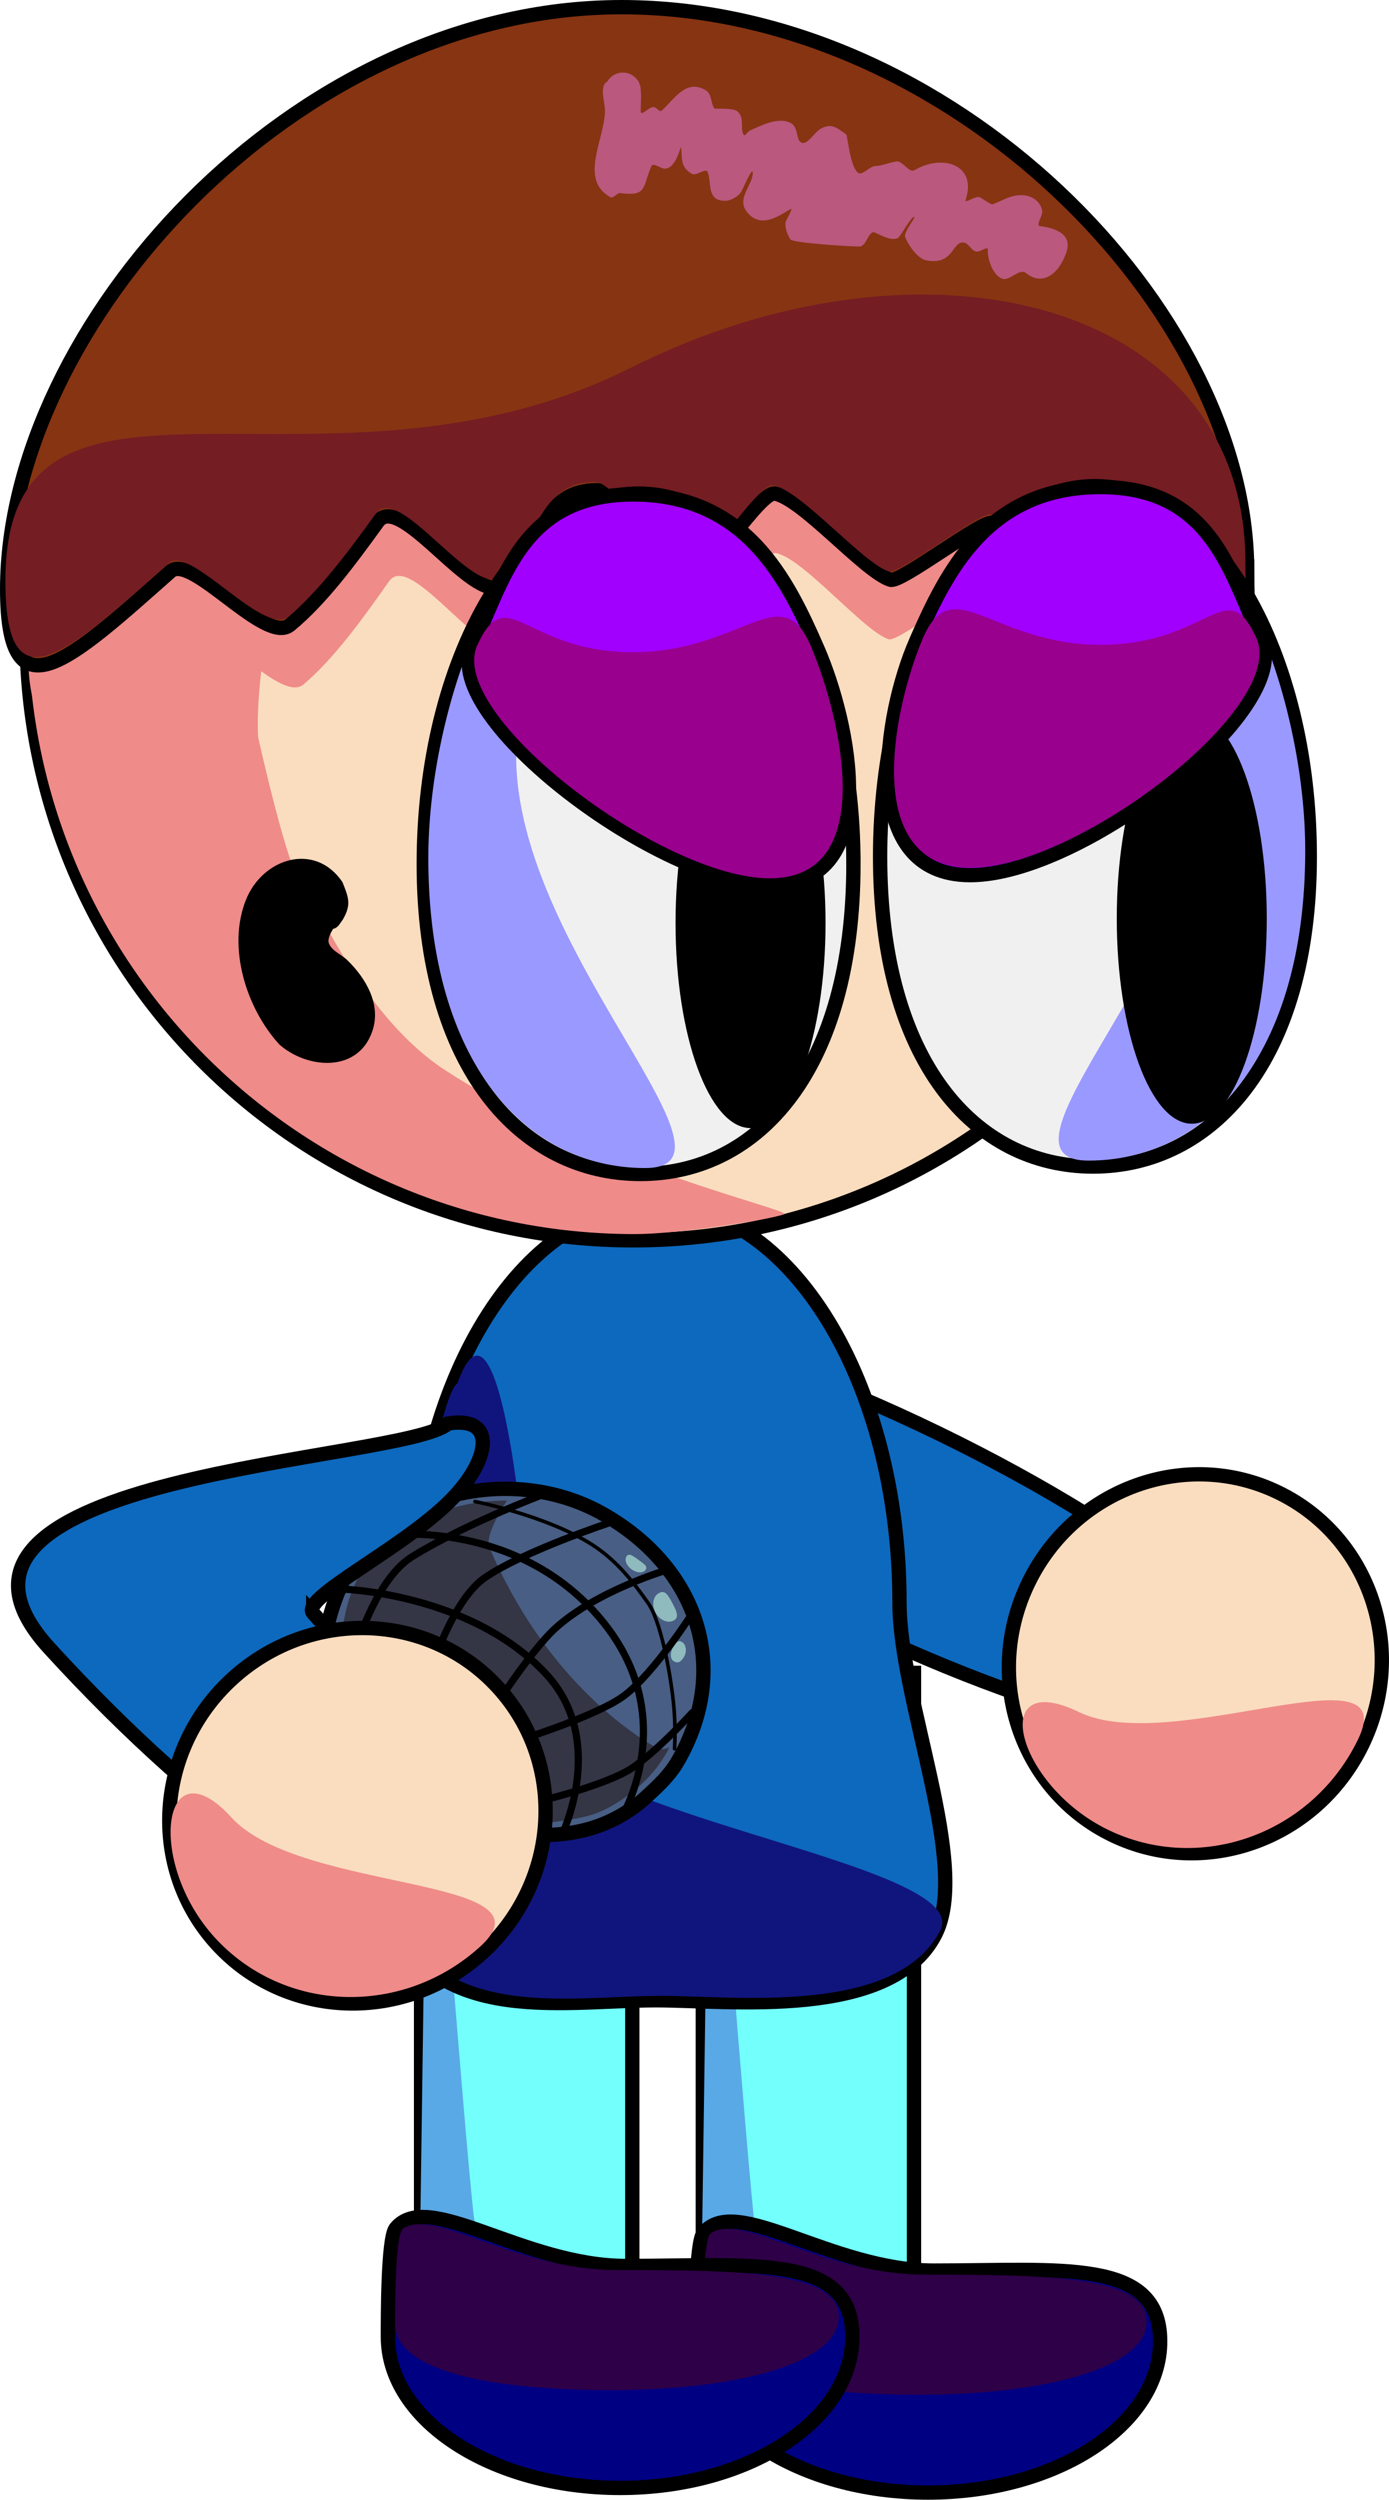 <svg version="1.1" xmlns="http://www.w3.org/2000/svg" xmlns:xlink="http://www.w3.org/1999/xlink" width="193.966" height="349.023" viewBox="0,0,193.966,349.023"><g transform="translate(-209.622,-11.964)"><g data-paper-data="{&quot;isPaintingLayer&quot;:true}" fill-rule="nonzero" stroke-linejoin="miter" stroke-miterlimit="10" stroke-dasharray="" stroke-dashoffset="0" style="mix-blend-mode: normal"><g stroke="#000000" stroke-linecap="butt"><path d="M340.648,212.087c29.993,14.551 51.444,32.249 47.912,39.529c-3.532,7.28 -30.709,1.385 -60.702,-13.166c-29.993,-14.551 -51.444,-32.249 -47.912,-39.529c3.532,-7.28 30.709,-1.385 60.702,13.166z" fill="#0d69be" stroke-width="2"/><path d="M388.146,220.357c12.874,6.246 18.117,22.014 11.71,35.219c-6.406,13.205 -22.036,18.847 -34.91,12.601c-12.874,-6.246 -18.117,-22.014 -11.71,-35.219c6.406,-13.205 22.036,-18.847 34.91,-12.601z" fill="#faddbf" stroke-width="2"/><path d="M360.302,251.015c12.874,6.246 45.362,-9.374 38.956,3.831c-6.406,13.205 -22.036,18.847 -34.91,12.601c-12.874,-6.246 -16.919,-22.678 -4.046,-16.432z" fill="#ef8b89" stroke-width="0"/></g><g stroke="#000000" stroke-linecap="butt"><path d="M307.765,340.835v-95.295h29.492v95.295z" fill="#73fffc" stroke-width="2"/><path d="M307.439,340.217l1.326,-93.786c0,0 5.203,68.112 6.38,77.528c0.26,2.082 2.522,2.79 2.522,2.79l18.607,13.139z" fill="#59a9e6" stroke-width="0"/></g><g stroke="#000000" stroke-linecap="butt"><path d="M268.424,338.413v-95.295h29.492v95.295z" fill="#73fffc" stroke-width="2"/><path d="M268.098,337.795l1.326,-93.786c0,0 5.203,68.112 6.38,77.528c0.26,2.082 2.522,2.79 2.522,2.79l18.607,13.139z" fill="#59a9e6" stroke-width="0"/></g><g stroke="#000000" stroke-linecap="butt"><path d="M335.229,235.696c0,13.803 10.047,36.744 4.95,46.46c-6.234,11.882 -28.612,9.096 -38.94,9.096c-13.663,0 -32.944,4.17 -38.344,-14.832c-2.019,-7.106 4.355,-32.373 4.355,-40.723c0,-30.682 15.218,-55.556 33.99,-55.556c18.772,0 33.99,24.873 33.99,55.556z" fill="#0d69be" stroke-width="2"/><path d="M283.966,251.272c0,13.803 62.042,20.549 56.945,30.265c-6.234,11.882 -28.612,9.096 -38.94,9.096c-13.663,0 -32.944,4.17 -38.344,-14.832c-2.019,-7.106 4.355,-32.373 4.355,-40.723c0,-9.452 3.349,-28.598 5.52,-29.968c5.944,-16.764 10.465,25.14 10.465,46.163z" fill="#10157d" stroke-width="0"/></g><path d="M371.636,338.87c0,11.663 -14.52,21.117 -32.431,21.117c-17.911,0 -32.431,-9.455 -32.431,-21.117c0,-2.331 -0.033,-13.76 1.09,-15.138c4.495,-5.516 17.818,5.261 32.148,5.261c17.911,0 31.624,-1.786 31.624,9.877z" fill="#000082" stroke="#000000" stroke-width="2" stroke-linecap="butt"/><path d="M369.75,336.138c0,6.308 -13.891,10.19 -31.802,10.19c-17.911,0 -30.166,-2.957 -30.166,-9.266c0,-1.261 -0.033,-12.526 1.09,-13.272c4.495,-2.984 15.553,5.773 29.883,5.773c17.911,0 30.994,0.266 30.994,6.575z" fill="#2e0048" stroke="#000000" stroke-width="0" stroke-linecap="butt"/><path d="M328.649,338.225c0,11.663 -14.52,21.117 -32.431,21.117c-17.911,0 -32.431,-9.455 -32.431,-21.117c0,-2.331 -0.033,-13.76 1.09,-15.138c4.495,-5.516 17.818,5.261 32.148,5.261c17.911,0 31.624,-1.786 31.624,9.877z" fill="#000082" stroke="#000000" stroke-width="2" stroke-linecap="butt"/><path d="M326.763,335.493c0,6.308 -13.891,10.19 -31.802,10.19c-17.911,0 -30.166,-2.957 -30.166,-9.266c0,-1.261 -0.033,-12.526 1.09,-13.272c4.495,-2.984 15.553,5.773 29.883,5.773c17.911,0 30.994,0.266 30.994,6.575z" fill="#2e0048" stroke="#000000" stroke-width="0" stroke-linecap="butt"/><g><g><path d="M268.267,263.077c-13.068,-7.54 -16.908,-18.516 -10.054,-31.787c5.361,-10.38 22.774,-15.359 35.842,-7.819c13.068,7.54 17.688,21.462 10.223,34.4c-1.167,2.023 -2.845,3.544 -4.365,4.947c-8.197,7.57 -20.622,6.621 -31.646,0.26z" fill="#485e84" stroke="#000000" stroke-width="2" stroke-linecap="butt"/><path d="M280.431,221.477c0,0 -3.25,4.75 -2.461,6.591c7.574,17.661 19.185,25.561 23.224,27.881c0.918,0.527 1.898,-0.02 1.898,-0.02c0,0 -0.858,1.932 -2.71,3.953c-1.97,2.151 -5.023,4.428 -7.935,5.411c-3.326,1.123 -11.646,1.665 -11.646,1.665l-19.556,-7.512c0,0 -4.593,-12.644 -4.585,-14.811c0.008,-2.123 0.625,-4.633 1.175,-7.329c0.853,-4.185 3.248,-8.041 5.395,-9.961c2.739,-2.451 7.031,-4.275 10.749,-5.139c3.46,-0.803 6.451,-0.729 6.451,-0.729z" fill="#343545" stroke="none" stroke-width="0" stroke-linecap="butt"/><path d="M270.319,243.724c0,0 2.792,-8.579 7.043,-11.497c5.38,-3.694 17.691,-7.761 17.691,-7.761" fill="none" stroke="#000000" stroke-width="1" stroke-linecap="round"/><path d="M306.31,251.08c0,0 -4.799,5.301 -8.361,7.706c-3.596,2.429 -13.035,4.676 -13.035,4.676" fill="none" stroke="#000000" stroke-width="1" stroke-linecap="round"/><path d="M259.658,241.135c0,0 2.735,-8.849 7.482,-11.8c7.285,-4.528 18.135,-8.625 18.135,-8.625" fill="none" stroke="#000000" stroke-width="1" stroke-linecap="round"/><path d="M263.39,226.313c0,0 17.154,-2.284 29.018,10.475c12.995,13.976 4.093,28.749 4.093,28.749" fill="none" stroke="#000000" stroke-width="1" stroke-linecap="round"/><path d="M257.572,233.854c0,0 17.791,0.585 28.284,11.821c8.616,9.226 2.281,22.371 2.281,22.371" fill="none" stroke="#000000" stroke-width="1" stroke-linecap="round"/><path d="M301.165,237.129c-0.574,-1.057 -0.36,-2.283 0.477,-2.737c0.837,-0.454 1.237,0.234 1.811,1.292c0.574,1.057 1.104,2.083 0.267,2.537c-0.837,0.454 -1.981,-0.035 -2.554,-1.092z" fill="#8fbbbe" stroke="none" stroke-width="0" stroke-linecap="butt"/><path d="M303.729,243.932c-0.521,-0.301 -0.578,-1.178 -0.127,-1.959c0.451,-0.781 0.743,-1.038 1.264,-0.738c0.521,0.301 0.735,1.269 0.284,2.05c-0.451,0.781 -0.9,0.948 -1.421,0.647z" fill="#8fbbbe" stroke="none" stroke-width="0" stroke-linecap="butt"/><path d="M297.809,231.078c-0.729,-0.532 -1.033,-1.357 -0.678,-1.843c0.354,-0.486 0.961,0.023 1.689,0.554c0.729,0.532 1.305,0.885 0.95,1.371c-0.354,0.486 -1.233,0.449 -1.962,-0.083z" fill="#8fbbbe" stroke="none" stroke-width="0" stroke-linecap="butt"/><path d="M275.95,221.616c0,0 10.042,1.961 16.415,6.059c3.613,2.324 5.996,5.619 7.774,8.138c1.573,2.227 2.957,8.655 3.505,13.684c0.403,3.703 0.168,6.638 0.168,6.638" fill="none" stroke="#000000" stroke-width="0.5" stroke-linecap="round"/><path d="M306.686,236.627c0,0 -5.632,8.947 -9.985,12.152c-3.667,2.7 -14.114,6.005 -14.114,6.005" fill="none" stroke="#000000" stroke-width="1" stroke-linecap="round"/><path d="M278.53,250.558c0,0 5.24,-8.122 8.57,-11.182c5.847,-5.372 15.849,-8.258 15.849,-8.258" fill="none" stroke="#000000" stroke-width="1" stroke-linecap="round"/></g><g stroke="#000000" stroke-linecap="butt"><path d="M253.361,237.219c22.465,24.63 20.587,34.092 14.609,39.545c-5.978,5.453 -29.036,-10.093 -51.501,-34.723c-22.465,-24.63 49.742,-25.869 55.721,-31.321c7.004,-1.129 5.82,5.29 0.251,10.835c-6.867,6.838 -21,13.56 -19.08,15.666z" fill="#0d69be" stroke-width="2"/><path d="M279.17,247.577c9.643,10.572 8.669,27.16 -2.175,37.051c-10.844,9.891 -27.451,9.339 -37.094,-1.233c-9.643,-10.572 -8.669,-27.16 2.175,-37.051c10.844,-9.891 27.451,-9.339 37.094,1.233z" fill="#faddbf" stroke-width="2"/><path d="M241.946,265.733c9.643,10.572 45.606,8.103 34.762,17.994c-10.844,9.891 -27.451,9.339 -37.094,-1.233c-9.643,-10.572 -7.311,-27.333 2.332,-16.761z" fill="#ef8b89" stroke-width="0"/></g></g><g stroke-linecap="butt"><g><g stroke="#000000"><g><path d="M213.325,100.421c0,-46.791 37.931,-84.722 84.722,-84.722c46.791,0 84.722,37.931 84.722,84.722c0,46.791 -37.931,84.722 -84.722,84.722c-46.791,0 -84.722,-37.931 -84.722,-84.722z" fill="#faddbf" stroke-width="2"/><path d="M213.556,99.552c0,-15.054 8.657,-41.011 13.166,-44.225c0.515,-0.367 5.786,-8.91 13.307,-15.627c9.347,-8.348 21.315,-15.156 21.925,-14.959c7.969,2.571 -17.527,64.855 -16.288,90.145c0.003,0.06 4.407,19.702 6.026,20.14c2.885,4.742 9.111,19.153 19.992,26.294c20.279,13.306 48.942,19.68 47.459,20.186c-2.373,0.809 -14.803,2.769 -20.866,2.769c-46.791,0 -84.722,-37.931 -84.722,-84.722z" fill="#ef8b89" stroke-width="0"/><path d="M382.246,99.963c0,11.624 -1.578,15.641 -2.13,13.789c-0.563,-1.889 -0.187,-9.814 -9.043,-14.649c-2.146,-1.172 -10.206,6.276 -12.934,5.048c-1.713,-0.771 -8.652,-10.176 -10.566,-10.852c-1.338,-0.473 -12.45,8.378 -13.85,7.927c-3.491,-1.124 -11.989,-11.374 -15.74,-12.032c-2.066,-0.362 -9.283,11.85 -11.392,11.596c-2.72,-0.327 -10.069,-12.068 -12.806,-12.068c-7.28,0 -7.48,7.011 -12.718,13.017c-3.404,3.903 -13.988,-13.052 -17.112,-8.617c-3.879,5.508 -7.72,10.818 -11.961,14.417c-3.327,2.824 -13.364,-10.097 -16.24,-7.479c-13.886,12.639 -22.224,20.644 -22.224,2.472c0,-36.54 43.288,-8.213 85.07,-29.735c39.994,-20.6 83.643,-9.374 83.643,27.166z" fill="#ef8b89" stroke-width="0"/></g><path d="M383.78,91.652c0,23.483 6.532,8.715 -11.467,-0.86c-2.202,-1.172 -10.475,6.276 -13.275,5.048c-1.758,-0.771 -8.88,-10.176 -10.844,-10.852c-1.373,-0.473 -12.778,8.378 -14.214,7.927c-3.582,-1.124 -12.304,-11.374 -16.154,-12.032c-2.12,-0.362 -9.527,11.85 -11.692,11.596c-2.791,-0.327 -10.334,-12.068 -13.143,-12.068c-7.472,0 -7.677,7.011 -13.053,13.017c-3.493,3.903 -14.357,-13.052 -17.563,-8.617c-3.982,5.508 -7.923,10.818 -12.276,14.417c-3.415,2.824 -13.716,-10.097 -16.668,-7.479c-14.252,12.639 -22.809,20.644 -22.809,2.472c0,-36.54 39.863,-81.257 85.789,-81.257c45.927,0 87.368,42.147 87.368,78.688z" fill="#873412" stroke-width="2"/><path d="M383.533,90.489c0,23.483 6.532,8.715 -11.467,-0.86c-2.202,-1.172 -10.475,6.276 -13.275,5.048c-1.758,-0.771 -8.88,-10.176 -10.844,-10.852c-1.373,-0.473 -12.778,8.378 -14.214,7.927c-3.582,-1.124 -12.304,-11.374 -16.154,-12.032c-2.12,-0.362 -9.527,11.85 -11.692,11.596c-2.791,-0.327 -10.334,-12.068 -13.143,-12.068c-7.472,0 -7.677,7.011 -13.053,13.017c-3.493,3.903 -14.357,-13.052 -17.563,-8.617c-3.982,5.508 -7.923,10.818 -12.276,14.417c-3.415,2.824 -13.716,-10.097 -16.668,-7.479c-14.252,12.639 -22.809,20.644 -22.809,2.472c0,-36.54 44.428,-8.213 87.311,-29.735c41.048,-20.6 85.847,-9.374 85.847,27.166z" fill="#741d23" stroke-width="0"/></g><path d="M298.789,23.345c0.065,0.116 0.119,0.249 0.163,0.396c0.094,0.259 0.147,0.538 0.15,0.829c0.109,1.136 -0.045,2.513 0,3.005c0.059,0.647 1.19,-0.747 1.833,-0.658c0.394,0.055 0.791,0.762 1.086,0.495c1.79,-1.619 3.393,-4.479 6.148,-2.856c0.912,0.538 0.676,1.891 1.241,2.575c0.047,0.058 2.609,-0.137 3.205,0.396c1.026,0.918 0.319,2.252 0.842,3.245c0.167,0.318 0.574,-0.442 0.903,-0.587c1.462,-0.645 3.997,-2.007 5.75,-1.005c0.924,0.528 0.743,2.14 1.25,2.581c0.889,0.775 1.934,-1.365 2.988,-1.893c1.458,-0.729 2.186,-0.029 3.43,0.858c0.215,0.153 0.473,4.132 1.575,5.29c0.62,0.651 1.652,-0.859 2.55,-0.874c0.896,-0.015 2.711,-0.738 3.133,-0.634c0.846,0.208 1.572,1.641 2.323,1.199c3.835,-2.254 8.746,-0.806 7.111,4.154c-0.207,0.628 1.322,-0.574 1.949,-0.365c0.243,0.081 1.597,1.082 1.824,0.996c1.486,-0.563 2.425,-1.28 4.016,-1.283c1.321,-0.003 2.59,0.741 2.897,2.121c0.161,0.726 -0.997,2.123 -0.26,2.214c1.739,0.215 4.464,0.94 3.692,3.478c-0.838,2.754 -3.14,5.144 -5.712,3.053c-0.893,-0.725 -2.304,1.243 -3.36,0.786c-1.353,-0.585 -2.021,-2.873 -1.949,-4.05c0.033,-0.544 -1.073,0.374 -1.61,0.282c-0.723,-0.124 -1.066,-1.215 -1.797,-1.27c-1.636,-0.123 -1.359,3.266 -5.245,2.48c-1.147,-0.232 -2.516,-2.181 -2.896,-3.279c-0.22,-0.637 1.447,-2.65 1.289,-2.755c-0.384,-0.256 -1.946,2.827 -2.372,2.97c-1.026,0.342 -2.148,-0.38 -3.143,-0.802c-0.88,-0.373 -1.153,1.89 -2.107,1.943c-0.843,0.047 -9.353,-0.482 -9.689,-0.985c-0.409,-0.613 -0.821,-1.721 -0.663,-2.431c0.057,-0.255 0.976,-1.841 0.794,-1.821c-0.644,0.071 -4.188,3.44 -6.358,0.186c-1.18,-1.77 0.972,-3.598 0.975,-5.223c0.002,-1.003 -1.109,1.675 -1.579,2.562c-0.361,0.681 -1.435,1.305 -2.209,1.33c-2.678,0.086 -1.938,-2.475 -2.5,-3.989c-0.259,-0.699 -1.578,0.595 -2.225,0.225c-1.583,-0.904 -1.347,-2.069 -1.485,-3.601c-0.063,-0.702 -0.549,2.715 -2.193,2.882c-0.667,0.068 -1.724,-0.947 -1.984,-0.33c-1.268,3.007 -0.563,4.22 -4.359,3.738c-0.366,-0.046 -0.978,0.796 -1.371,0.571c-4.349,-2.485 -0.86,-7.931 -0.738,-11.94c0.043,-1.414 -0.883,-3.528 0.345,-4.229c0.435,-0.737 1.237,-1.231 2.155,-1.231c0.814,0 1.536,0.389 1.993,0.99c0.075,0.077 0.14,0.163 0.195,0.26z" fill="#ba587e" stroke="none" stroke-width="0.5"/></g><g stroke="#000000"><path d="M328.798,132.591c0,28.559 -13.168,43.289 -29.737,43.289c-16.569,0 -30.263,-14.731 -30.263,-43.289c0,-28.559 13.431,-51.711 30,-51.711c16.569,0 30,23.152 30,51.711z" fill="#f0f0f0" stroke-width="2"/><path d="M282.042,113.009c-4.303,28.233 34.223,62.042 17.655,62.042c-16.569,0 -30.263,-14.731 -30.263,-43.289c0,-28.559 18.829,-59.569 12.608,-18.752z" fill="#9a99ff" stroke-width="0"/></g><path d="M324.904,140.824c0,15.822 -4.689,28.649 -10.473,28.649c-5.784,0 -10.473,-12.826 -10.473,-28.649c0,-15.822 4.689,-28.649 10.473,-28.649c5.784,0 10.473,12.826 10.473,28.649z" fill="#000000" stroke="none" stroke-width="0"/><g stroke="#000000"><path d="M323.789,102.556c4.459,10.23 9.328,32.873 -6.382,32.873c-15.71,0 -46.406,-23.393 -41.861,-33.008c4.324,-9.149 6.79,-21.419 22.5,-21.419c15.71,0 21.493,11.805 25.743,21.554z" fill="#a100fe" stroke-width="2"/><path d="M322.864,102.202c4.307,10.23 9.429,32.398 -5.746,32.398c-15.175,0 -45.242,-22.918 -40.852,-32.534c4.177,-9.149 6.558,0.962 21.733,0.962c15.175,0 20.76,-10.576 24.865,-0.827z" fill="#99008e" stroke-width="0"/></g><g data-paper-data="{&quot;index&quot;:null}" stroke="#000000"><path d="M362.525,79.843c16.569,0 30,23.152 30,51.711c0,28.559 -13.695,43.289 -30.263,43.289c-16.569,0 -29.737,-14.731 -29.737,-43.289c0,-28.559 13.431,-51.711 30,-51.711z" fill="#f0f0f0" stroke-width="2"/><path d="M391.889,130.723c0,28.559 -13.695,43.289 -30.263,43.289c-16.569,0 21.957,-33.809 17.655,-62.042c-6.22,-40.817 12.608,-9.807 12.608,18.752z" fill="#9a99ff" stroke-width="0"/></g><path d="M376.046,111.563c5.784,0 10.473,12.826 10.473,28.649c0,15.822 -4.689,28.649 -10.473,28.649c-5.784,0 -10.473,-12.826 -10.473,-28.649c0,-15.822 4.689,-28.649 10.473,-28.649z" data-paper-data="{&quot;index&quot;:null}" fill="#000000" stroke="none" stroke-width="0"/><g data-paper-data="{&quot;index&quot;:null}" stroke="#000000"><path d="M337.534,101.519c4.25,-9.749 10.033,-21.554 25.743,-21.554c15.71,0 18.176,12.27 22.5,21.419c4.545,9.615 -24.964,32.771 -40.675,32.771c-15.71,0 -12.028,-22.406 -7.569,-32.636z" fill="#a100fe" stroke-width="2"/><path d="M338.458,101.165c4.105,-9.749 9.691,0.827 24.865,0.827c15.175,0 17.556,-10.111 21.733,-0.962c4.39,9.615 -24.728,32.059 -39.903,32.059c-15.175,0 -11.003,-21.694 -6.695,-31.924z" fill="#99008e" stroke-width="0"/></g><path d="M256.139,141.663c-0.422,0.687 -0.812,1.491 -0.571,2.061c0.449,1.058 1.737,1.506 2.561,2.308c2.605,2.537 4.785,6.231 3.464,9.976c-2.066,5.853 -9.181,5.153 -12.961,1.793c-4.58,-4.992 -7.333,-13.533 -4.664,-20.201c2.341,-5.849 9.664,-8.118 13.478,-2.466c0.878,2.2 1.256,3.13 0.05,5.227l-0.547,0.769c0,0 -0.31,0.434 -0.809,0.533z" fill="#000000" stroke="none" stroke-width="0.5"/></g></g></g></svg>